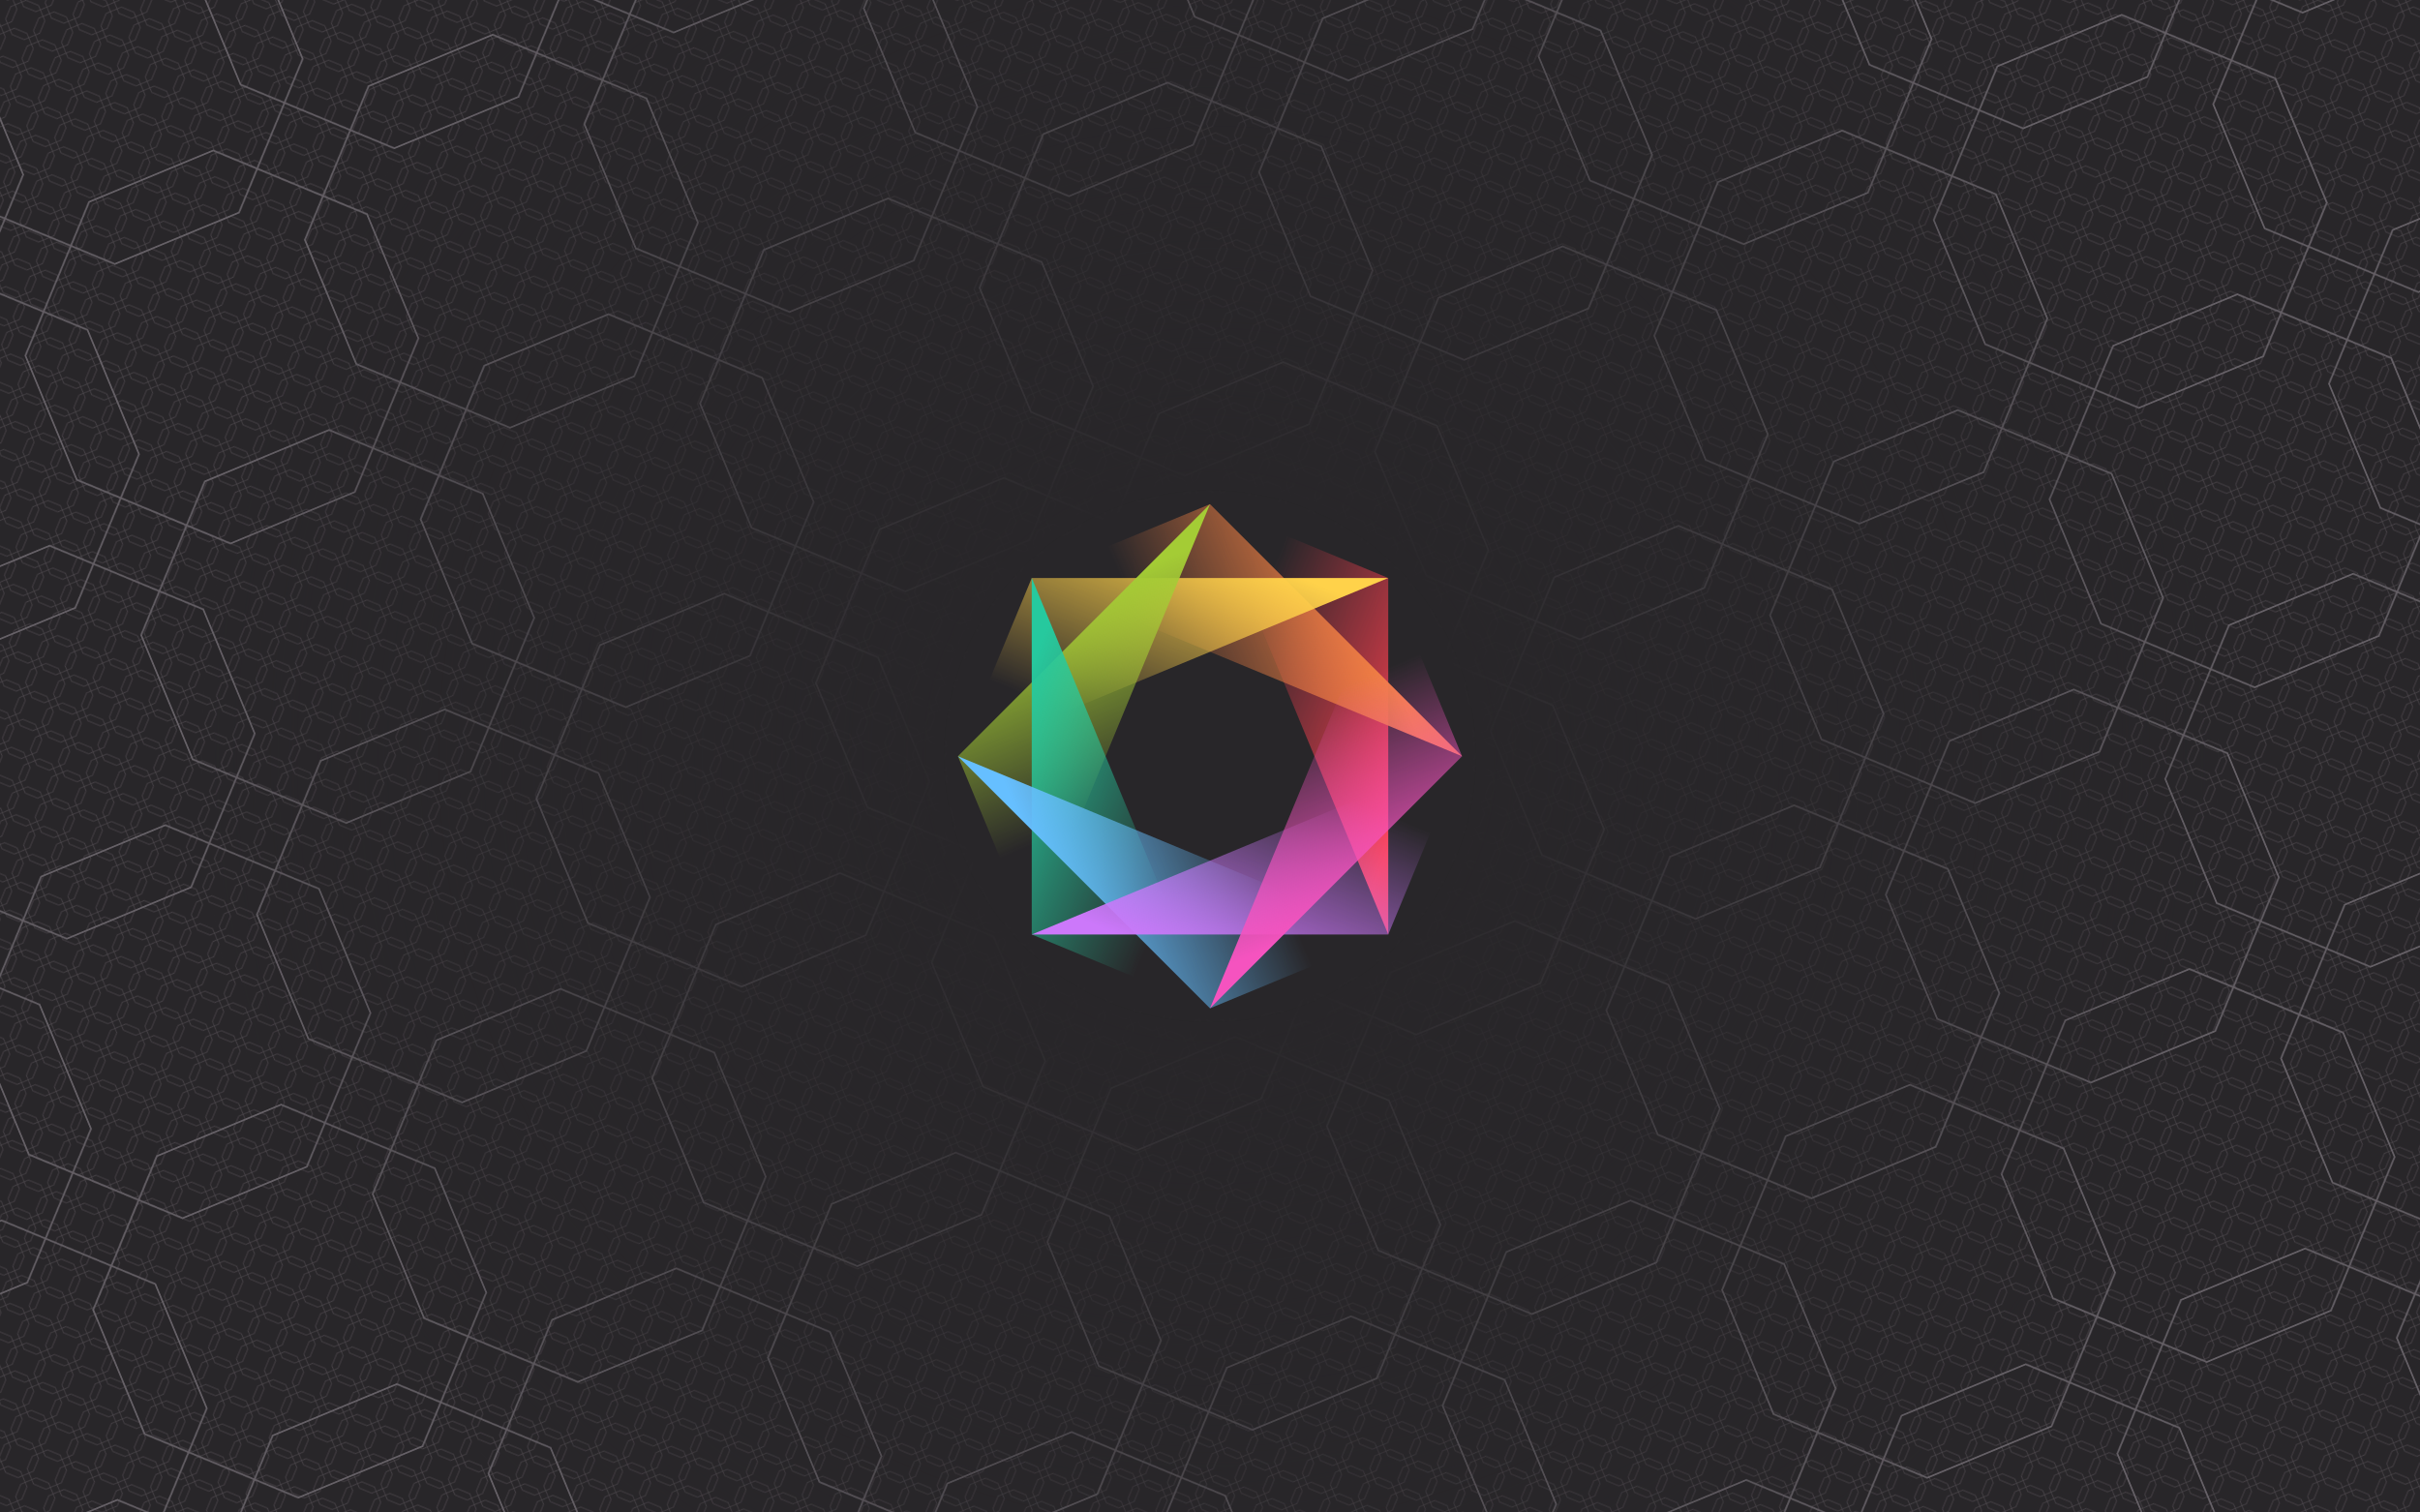 
          <svg
            xmlns="http://www.w3.org/2000/svg"
            width="2880"
            height="1800"
            viewBox="-1440 -900 2880 1800"
          >
            <defs>
              <pattern
                id="bg"
                width="36"
                height="36"
                patternUnits="userSpaceOnUse"
                patternTransform="rotate(22.5)"
              >
                <path
                  d="M 6 0
l 4 4
l 16 0
l 4 -4
l 6 6
l -4 4
l 0 16
l 4 4
l -6 6
l -4 -4
l -16 0
l -4 4
l -6 -6
l 4 -4
l 0 -16
l -4 -4
z"
                  stroke="#474247"
                  stroke-width="1"
                  fill="none"
                />
              </pattern>
              <pattern
                id="bg-large"
                width="360"
                height="360"
                patternUnits="userSpaceOnUse"
                patternTransform="rotate(-22.5)"
              >
                <path
                  d="M 60 0
l 40 40
l 160 0
l 40 -40
l 60 60
l -40 40
l 0 160
l 40 40
l -60 60
l -40 -40
l -160 0
l -40 40
l -60 -60
l 40 -40
l 0 -160
l -40 -40
z"
                  stroke="#656066"
                  stroke-width="2"
                  fill="none"
                />
              </pattern>
              <radialGradient id="accent-bg">
                <stop
                  offset="25%"
                  stop-color="#282629"
                />
                <stop
                  offset="100%"
                  stop-color="#282629"
                  stop-opacity="0"
                />
              </radialGradient>
              
                    <linearGradient
                      id="fill-0"
                      x1="0"
                      y1="0"
                      x2="1"
                      y2="1"
                    >
                      <stop
                        offset="25%"
                        stop-color="#FF4050"
                        stop-opacity="0"
                      />
                      <stop
                        offset="90%"
                        stop-color="#FF4050"
                      />
                    </linearGradient>
                  

                    <linearGradient
                      id="fill-1"
                      x1="0"
                      y1="0"
                      x2="1"
                      y2="1"
                    >
                      <stop
                        offset="25%"
                        stop-color="#F28144"
                        stop-opacity="0"
                      />
                      <stop
                        offset="90%"
                        stop-color="#F28144"
                      />
                    </linearGradient>
                  

                    <linearGradient
                      id="fill-2"
                      x1="0"
                      y1="0"
                      x2="1"
                      y2="1"
                    >
                      <stop
                        offset="25%"
                        stop-color="#FFD24A"
                        stop-opacity="0"
                      />
                      <stop
                        offset="90%"
                        stop-color="#FFD24A"
                      />
                    </linearGradient>
                  

                    <linearGradient
                      id="fill-3"
                      x1="0"
                      y1="0"
                      x2="1"
                      y2="1"
                    >
                      <stop
                        offset="25%"
                        stop-color="#A4CC35"
                        stop-opacity="0"
                      />
                      <stop
                        offset="90%"
                        stop-color="#A4CC35"
                      />
                    </linearGradient>
                  

                    <linearGradient
                      id="fill-4"
                      x1="0"
                      y1="0"
                      x2="1"
                      y2="1"
                    >
                      <stop
                        offset="25%"
                        stop-color="#26C99E"
                        stop-opacity="0"
                      />
                      <stop
                        offset="90%"
                        stop-color="#26C99E"
                      />
                    </linearGradient>
                  

                    <linearGradient
                      id="fill-5"
                      x1="0"
                      y1="0"
                      x2="1"
                      y2="1"
                    >
                      <stop
                        offset="25%"
                        stop-color="#66BFFF"
                        stop-opacity="0"
                      />
                      <stop
                        offset="90%"
                        stop-color="#66BFFF"
                      />
                    </linearGradient>
                  

                    <linearGradient
                      id="fill-6"
                      x1="0"
                      y1="0"
                      x2="1"
                      y2="1"
                    >
                      <stop
                        offset="25%"
                        stop-color="#CC78FA"
                        stop-opacity="0"
                      />
                      <stop
                        offset="90%"
                        stop-color="#CC78FA"
                      />
                    </linearGradient>
                  

                    <linearGradient
                      id="fill-7"
                      x1="0"
                      y1="0"
                      x2="1"
                      y2="1"
                    >
                      <stop
                        offset="25%"
                        stop-color="#F553BF"
                        stop-opacity="0"
                      />
                      <stop
                        offset="90%"
                        stop-color="#F553BF"
                      />
                    </linearGradient>
                  
            </defs>
            <rect
              x="-1440"
              y="-900"
              width="2880"
              height="1800"
              fill="#282629"
            />
            <rect
              x="-1440"
              y="-900"
              width="2880"
              height="1800"
              fill="url(#bg)"
            />
            <rect
              x="-1440" y="-900"
              width="2880"
              height="1800"
              fill="url(#bg-large)"
            />
            <circle
              r="1200"
              fill="url(#accent-bg)"
            />
            
                  <path
                    d="M
                      0
                      -300
                      L
                      212.13
                      -212.13
                      L
                      212.13
                      212.13
                      Z"
                    stroke="#FF4050"
                    stroke-width="0"
                    fill="url(#fill-0)"
                    transform="rotate(0)"
                  />
                

                  <path
                    d="M
                      0
                      -300
                      L
                      212.13
                      -212.13
                      L
                      212.13
                      212.13
                      Z"
                    stroke="#F28144"
                    stroke-width="0"
                    fill="url(#fill-1)"
                    transform="rotate(-45)"
                  />
                

                  <path
                    d="M
                      0
                      -300
                      L
                      212.13
                      -212.13
                      L
                      212.13
                      212.13
                      Z"
                    stroke="#FFD24A"
                    stroke-width="0"
                    fill="url(#fill-2)"
                    transform="rotate(-90)"
                  />
                

                  <path
                    d="M
                      0
                      -300
                      L
                      212.13
                      -212.13
                      L
                      212.13
                      212.13
                      Z"
                    stroke="#A4CC35"
                    stroke-width="0"
                    fill="url(#fill-3)"
                    transform="rotate(-135)"
                  />
                

                  <path
                    d="M
                      0
                      -300
                      L
                      212.13
                      -212.13
                      L
                      212.13
                      212.13
                      Z"
                    stroke="#26C99E"
                    stroke-width="0"
                    fill="url(#fill-4)"
                    transform="rotate(-180)"
                  />
                

                  <path
                    d="M
                      0
                      -300
                      L
                      212.13
                      -212.13
                      L
                      212.13
                      212.13
                      Z"
                    stroke="#66BFFF"
                    stroke-width="0"
                    fill="url(#fill-5)"
                    transform="rotate(-225)"
                  />
                

                  <path
                    d="M
                      0
                      -300
                      L
                      212.13
                      -212.13
                      L
                      212.13
                      212.13
                      Z"
                    stroke="#CC78FA"
                    stroke-width="0"
                    fill="url(#fill-6)"
                    transform="rotate(-270)"
                  />
                

                  <path
                    d="M
                      0
                      -300
                      L
                      212.13
                      -212.13
                      L
                      212.13
                      212.13
                      Z"
                    stroke="#F553BF"
                    stroke-width="0"
                    fill="url(#fill-7)"
                    transform="rotate(-315)"
                  />
                
          </svg>
        